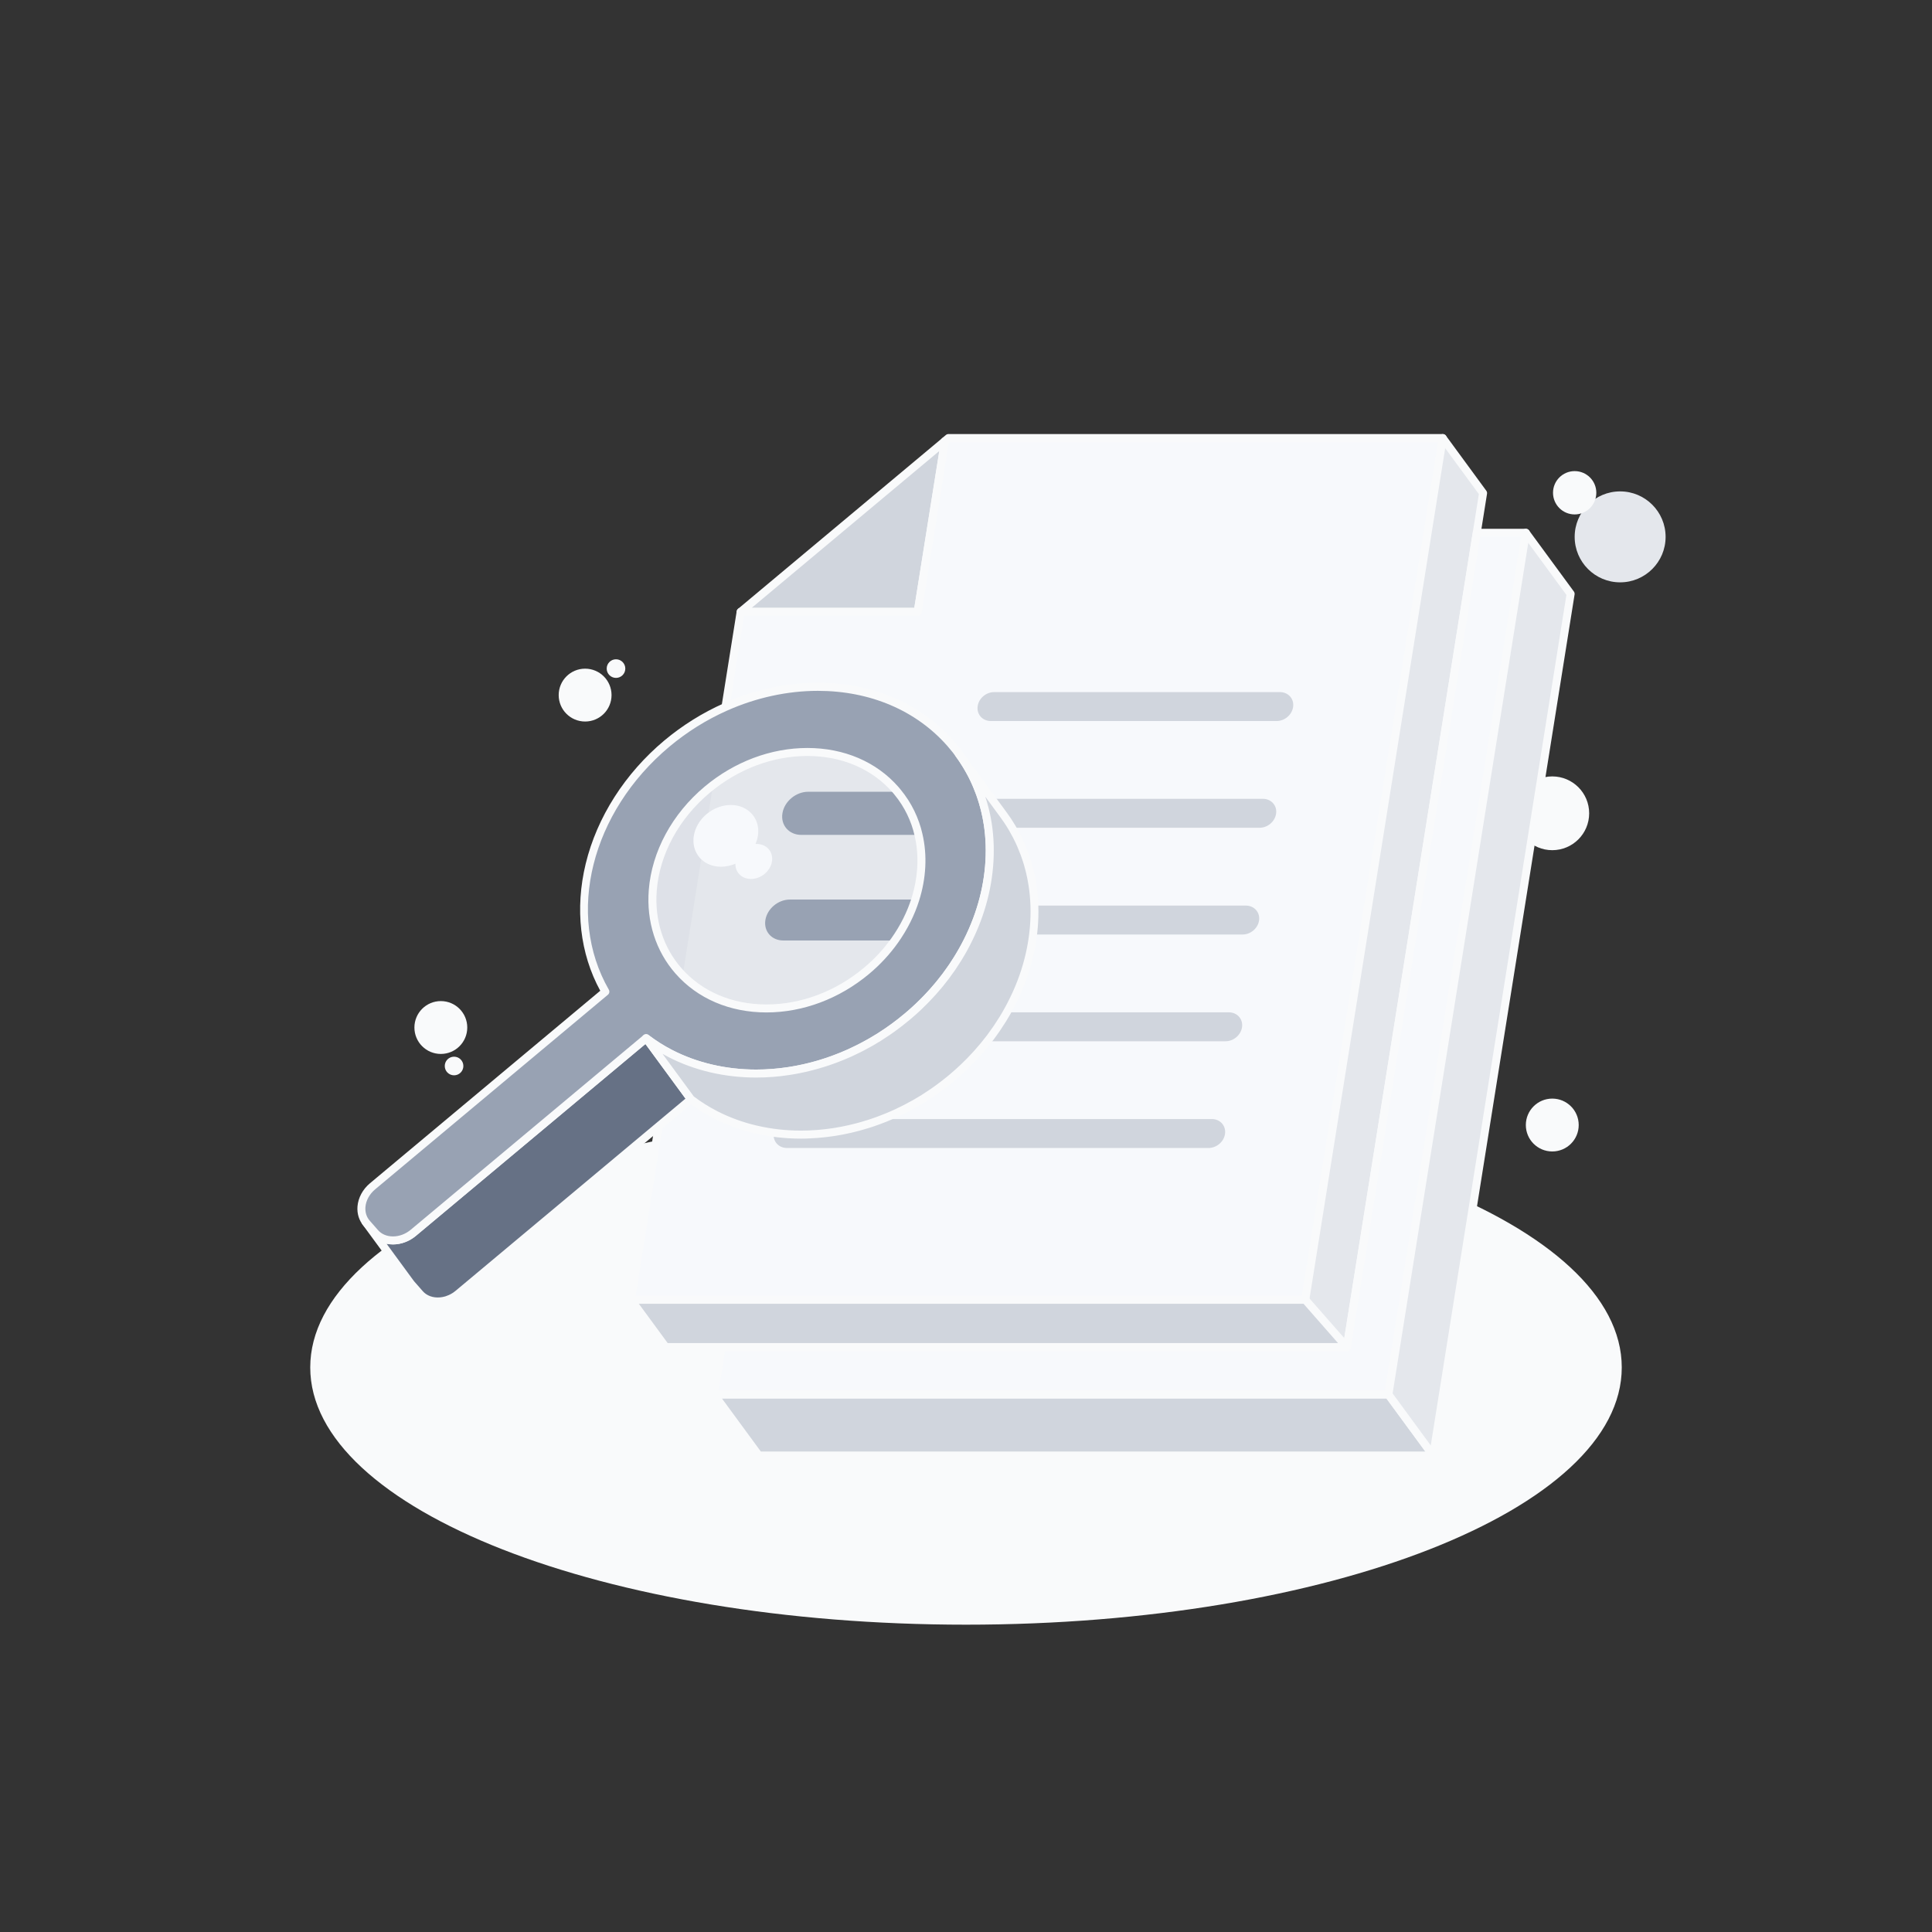 <svg width="131" height="131" viewBox="0 0 131 131" fill="none" xmlns="http://www.w3.org/2000/svg">
<rect x="0" y="0" width="131" height="131" fill="#333333" stroke="none"/>
<path d="M105.252 57.647C106.634 57.647 107.754 56.528 107.754 55.146C107.754 53.764 106.634 52.645 105.252 52.645C103.871 52.645 102.751 53.764 102.751 55.146C102.751 56.528 103.871 57.647 105.252 57.647Z" fill="#F9FAFB"/>
<path d="M65.5 110.162C90.057 110.162 109.964 102.352 109.964 92.719C109.964 83.086 90.057 75.276 65.5 75.276C40.944 75.276 21.036 83.086 21.036 92.719C21.036 102.352 40.944 110.162 65.5 110.162Z" fill="#F9FAFB"/>
<path d="M64.073 29.907L62.225 41.488H50.221L64.073 29.907Z" fill="#D0D5DD"/>
<path d="M62.225 41.759H50.221C50.106 41.759 50.005 41.688 49.965 41.581C49.927 41.474 49.959 41.353 50.046 41.281L63.898 29.699C63.985 29.626 64.108 29.616 64.206 29.671C64.304 29.726 64.357 29.837 64.339 29.949L62.492 41.531C62.472 41.663 62.359 41.759 62.225 41.759ZM50.967 41.217H61.994L63.691 30.579L50.967 41.217Z" fill="#F9FAFB"/>
<path d="M65.18 51.678C65.097 51.678 65.013 51.64 64.96 51.568L64.229 50.57C64.147 50.458 64.163 50.302 64.267 50.208C64.37 50.115 64.528 50.115 64.63 50.21C64.635 50.215 64.641 50.22 64.646 50.226C64.651 50.231 64.656 50.237 64.659 50.242C64.671 50.256 64.685 50.275 64.698 50.293L65.398 51.247C65.486 51.368 65.46 51.538 65.34 51.626C65.292 51.662 65.236 51.678 65.18 51.678Z" fill="#F9FAFB"/>
<mask id="mask0_623_17600" style="mask-type:luminance" maskUnits="userSpaceOnUse" x="64" y="50" width="2" height="2">
<path d="M65.18 51.678C65.097 51.678 65.013 51.64 64.96 51.568L64.229 50.57C64.147 50.458 64.163 50.302 64.267 50.208C64.37 50.115 64.528 50.115 64.63 50.21C64.635 50.215 64.641 50.22 64.646 50.226C64.651 50.231 64.656 50.237 64.659 50.242C64.671 50.256 64.685 50.275 64.698 50.293L65.398 51.247C65.486 51.368 65.46 51.538 65.34 51.626C65.292 51.662 65.236 51.678 65.18 51.678Z" fill="white"/>
</mask>
<g mask="url(#mask0_623_17600)">
<path d="M65.027 51.131L68.064 55.272C67.883 55.025 67.691 54.785 67.486 54.551C65.24 51.992 61.965 50.712 58.487 50.712C56.978 50.712 55.432 50.953 53.913 51.434L50.876 47.294C52.394 46.812 53.941 46.571 55.45 46.571C58.928 46.571 62.203 47.852 64.449 50.411C64.653 50.644 64.846 50.884 65.027 51.131Z" fill="#667185"/>
<path d="M68.064 55.543C67.981 55.543 67.898 55.505 67.845 55.432C67.669 55.191 67.479 54.955 67.281 54.73C65.16 52.314 62.038 50.983 58.486 50.983C56.989 50.983 55.479 51.222 53.994 51.693C53.883 51.728 53.762 51.688 53.693 51.595L50.655 47.455C50.603 47.385 50.589 47.293 50.617 47.21C50.643 47.127 50.709 47.062 50.792 47.035C52.33 46.548 53.896 46.301 55.449 46.301C59.158 46.301 62.427 47.697 64.651 50.232C64.859 50.469 65.058 50.718 65.245 50.971L68.28 55.109C68.281 55.111 68.281 55.112 68.282 55.112C68.37 55.232 68.345 55.402 68.224 55.491C68.176 55.526 68.121 55.543 68.064 55.543ZM58.487 50.441C61.268 50.441 63.801 51.227 65.832 52.688L64.809 51.292C64.633 51.051 64.443 50.815 64.245 50.59C62.124 48.174 59.001 46.843 55.45 46.843C54.074 46.843 52.687 47.044 51.32 47.443L54.017 51.119C55.494 50.669 56.997 50.441 58.487 50.441Z" fill="#F9FAFB"/>
</g>
<path d="M49.115 70.258C49.04 70.258 48.967 70.228 48.913 70.168L48.87 70.12C48.731 69.96 48.597 69.793 48.473 69.625L45.435 65.484C45.348 65.364 45.373 65.194 45.493 65.106C45.614 65.018 45.784 65.043 45.873 65.164L45.875 65.167C45.989 65.323 46.112 65.476 46.241 65.623L46.28 65.666C46.286 65.673 46.292 65.679 46.297 65.686L49.334 69.827C49.419 69.944 49.399 70.106 49.286 70.198C49.235 70.239 49.174 70.258 49.115 70.258Z" fill="#F9FAFB"/>
<mask id="mask1_623_17600" style="mask-type:luminance" maskUnits="userSpaceOnUse" x="45" y="65" width="5" height="6">
<path d="M49.115 70.258C49.04 70.258 48.967 70.228 48.913 70.168L48.87 70.12C48.731 69.96 48.597 69.793 48.473 69.625L45.435 65.484C45.348 65.364 45.373 65.194 45.493 65.106C45.614 65.018 45.784 65.043 45.873 65.164L45.875 65.167C45.989 65.323 46.112 65.476 46.241 65.623L46.28 65.666C46.286 65.673 46.292 65.679 46.297 65.686L49.334 69.827C49.419 69.944 49.399 70.106 49.286 70.198C49.235 70.239 49.174 70.258 49.115 70.258Z" fill="white"/>
</mask>
<g mask="url(#mask1_623_17600)">
<g opacity="0.6">
<path d="M46.298 66.083L49.335 70.224C49.246 70.132 49.158 70.038 49.074 69.942C48.938 69.788 48.81 69.627 48.691 69.465L45.653 65.324C45.773 65.487 45.9 65.647 46.036 65.801C46.121 65.897 46.209 65.991 46.298 66.083Z" fill="#667185"/>
<path d="M49.335 70.494C49.264 70.494 49.194 70.467 49.141 70.412C49.047 70.317 48.956 70.219 48.869 70.12C48.729 69.961 48.596 69.795 48.472 69.625L45.434 65.484C45.346 65.364 45.372 65.194 45.492 65.106C45.612 65.018 45.782 65.043 45.871 65.164L45.874 65.167C45.988 65.323 46.111 65.476 46.24 65.623C46.321 65.714 46.405 65.806 46.492 65.894C46.501 65.903 46.509 65.913 46.517 65.923L49.554 70.063C49.639 70.178 49.619 70.338 49.511 70.43C49.46 70.474 49.398 70.494 49.335 70.494Z" fill="#F9FAFB"/>
</g>
</g>
<path d="M49.335 70.496C49.264 70.496 49.194 70.468 49.141 70.414C49.063 70.334 48.986 70.252 48.911 70.168C48.909 70.164 48.905 70.162 48.903 70.158C48.871 70.12 48.835 70.069 48.802 70.022L48.764 69.971L45.857 66.007C45.772 65.89 45.792 65.728 45.905 65.636C46.017 65.544 46.181 65.558 46.277 65.666C46.347 65.743 46.418 65.819 46.49 65.894C46.499 65.903 46.507 65.913 46.516 65.923L49.553 70.063C49.638 70.178 49.618 70.338 49.51 70.43C49.459 70.475 49.398 70.496 49.335 70.496Z" fill="#F9FAFB"/>
<mask id="mask2_623_17600" style="mask-type:luminance" maskUnits="userSpaceOnUse" x="45" y="65" width="5" height="6">
<path d="M49.335 70.496C49.264 70.496 49.194 70.468 49.141 70.414C49.063 70.334 48.986 70.252 48.911 70.168C48.909 70.164 48.905 70.162 48.903 70.158C48.871 70.12 48.835 70.069 48.802 70.022L48.764 69.971L45.857 66.007C45.772 65.89 45.792 65.728 45.905 65.636C46.017 65.544 46.181 65.558 46.277 65.666C46.347 65.743 46.418 65.819 46.49 65.894C46.499 65.903 46.507 65.913 46.516 65.923L49.553 70.063C49.638 70.178 49.618 70.338 49.51 70.43C49.459 70.475 49.398 70.496 49.335 70.496Z" fill="white"/>
</mask>
<g mask="url(#mask2_623_17600)">
<g opacity="0.6">
<path d="M46.298 66.084L49.335 70.225C49.246 70.133 49.158 70.039 49.074 69.943C48.938 69.788 48.81 69.628 48.691 69.466L45.654 65.325C45.773 65.488 45.901 65.648 46.037 65.802C46.121 65.898 46.209 65.992 46.298 66.084Z" fill="#667185"/>
<path d="M49.335 70.495C49.264 70.495 49.194 70.468 49.141 70.413C49.047 70.318 48.956 70.219 48.869 70.121C48.729 69.962 48.596 69.796 48.472 69.626L45.434 65.485C45.346 65.365 45.372 65.195 45.492 65.107C45.612 65.019 45.782 65.044 45.871 65.165L45.874 65.168C45.988 65.324 46.111 65.477 46.24 65.624C46.321 65.715 46.405 65.807 46.492 65.895C46.501 65.904 46.509 65.914 46.517 65.924L49.554 70.064C49.639 70.179 49.619 70.339 49.511 70.431C49.46 70.475 49.398 70.495 49.335 70.495Z" fill="#F9FAFB"/>
</g>
</g>
<path d="M62.058 60.995C61.986 61.224 61.903 61.454 61.811 61.681C61.615 62.167 61.376 62.645 61.096 63.109C60.961 63.332 60.818 63.552 60.662 63.769C60.137 64.51 59.499 65.206 58.752 65.829C56.72 67.528 54.278 68.376 51.97 68.376C49.664 68.376 47.493 67.527 46.004 65.829C43.023 62.432 43.901 56.928 47.964 53.535C49.995 51.835 52.438 50.987 54.745 50.987C57.052 50.987 59.223 51.836 60.712 53.535C60.755 53.584 60.796 53.632 60.834 53.681C61.028 53.915 61.207 54.16 61.366 54.409C61.653 54.862 61.881 55.337 62.057 55.836C62.147 56.089 62.222 56.348 62.281 56.611C62.607 58.015 62.524 59.527 62.058 60.995Z" fill="#E4E7EC"/>
<path d="M62.282 56.611H54.338C53.5 56.611 52.923 55.957 53.053 55.148C53.182 54.339 53.966 53.685 54.805 53.685H60.837C61.031 53.918 61.209 54.163 61.368 54.412C61.656 54.865 61.883 55.341 62.059 55.839C62.148 56.09 62.223 56.349 62.282 56.611Z" fill="#98A2B3"/>
<path d="M62.058 60.996C61.986 61.225 61.903 61.455 61.811 61.682C61.615 62.168 61.376 62.646 61.096 63.11C60.961 63.333 60.818 63.553 60.662 63.77H53.113C52.317 63.77 51.775 63.148 51.897 62.383C52.02 61.617 52.762 60.995 53.555 60.995H62.058V60.996Z" fill="#98A2B3"/>
<path d="M64.314 29.705H97.825L97.313 32.916L88.507 88.131H46.111H42.782L45.445 71.431C47.199 72.339 49.2 72.793 51.273 72.793C54.059 72.793 56.974 71.973 59.599 70.332H83.096C83.504 70.332 83.883 70.014 83.947 69.62C84.01 69.228 83.73 68.911 83.323 68.911H61.546C63.536 67.234 65.011 65.22 65.941 63.093H84.251C84.659 63.093 85.038 62.776 85.101 62.384C85.164 61.992 84.884 61.672 84.477 61.672H66.478C67.096 59.735 67.267 57.744 66.973 55.855H85.404C85.813 55.855 86.192 55.537 86.255 55.146C86.317 54.753 86.038 54.434 85.631 54.434H66.656C66.228 52.973 65.496 51.605 64.45 50.409C62.204 47.85 58.929 46.57 55.451 46.57C53.379 46.57 51.237 47.024 49.194 47.931L50.222 41.486H62.227L64.074 29.906L64.314 29.705ZM81.942 77.569C82.35 77.569 82.73 77.251 82.793 76.857C82.856 76.466 82.577 76.148 82.17 76.148H53.584C53.178 76.148 52.798 76.466 52.735 76.857C52.672 77.25 52.952 77.569 53.358 77.569H81.942ZM86.559 48.618C86.968 48.618 87.347 48.3 87.41 47.909C87.472 47.516 87.193 47.197 86.786 47.197H67.409C67.002 47.197 66.623 47.515 66.56 47.909C66.497 48.3 66.774 48.618 67.183 48.618H86.559Z" fill="#F7F9FC"/>
<path d="M88.507 88.401H42.782C42.703 88.401 42.628 88.366 42.576 88.306C42.525 88.246 42.503 88.166 42.515 88.088L45.179 71.388C45.192 71.303 45.246 71.228 45.325 71.189C45.402 71.15 45.494 71.151 45.572 71.191C47.255 72.063 49.227 72.523 51.274 72.523C54.096 72.523 56.925 71.686 59.455 70.102C59.499 70.075 59.548 70.061 59.599 70.061H83.096C83.37 70.061 83.638 69.839 83.679 69.578C83.695 69.472 83.671 69.373 83.61 69.301C83.545 69.224 83.443 69.182 83.322 69.182H61.546C61.432 69.182 61.331 69.111 61.292 69.004C61.254 68.896 61.285 68.777 61.371 68.704C63.258 67.114 64.752 65.136 65.693 62.985C65.736 62.887 65.834 62.823 65.941 62.823H84.251C84.525 62.823 84.793 62.602 84.834 62.341C84.85 62.234 84.826 62.135 84.765 62.063C84.7 61.986 84.598 61.944 84.477 61.944H66.478C66.391 61.944 66.311 61.903 66.259 61.833C66.208 61.763 66.194 61.673 66.219 61.591C66.822 59.699 66.99 57.73 66.704 55.898C66.692 55.819 66.715 55.74 66.766 55.68C66.816 55.62 66.892 55.584 66.972 55.584H85.403C85.678 55.584 85.945 55.364 85.986 55.103C86.003 54.996 85.979 54.897 85.918 54.825C85.853 54.748 85.75 54.705 85.63 54.705H66.656C66.536 54.705 66.43 54.626 66.396 54.51C65.967 53.047 65.243 51.727 64.245 50.588C62.124 48.172 59.001 46.841 55.45 46.841C53.397 46.841 51.272 47.303 49.303 48.179C49.212 48.219 49.106 48.207 49.027 48.146C48.947 48.086 48.909 47.987 48.924 47.889L49.952 41.444C49.972 41.313 50.087 41.215 50.219 41.215H61.993L63.803 29.863C63.813 29.799 63.846 29.74 63.896 29.698L64.137 29.494C64.186 29.453 64.248 29.431 64.311 29.431H97.825C97.904 29.431 97.979 29.466 98.031 29.526C98.083 29.586 98.104 29.666 98.092 29.744L88.774 88.17C88.754 88.305 88.641 88.401 88.507 88.401ZM43.099 87.859H88.276L97.507 29.975H64.412L64.325 30.05L62.494 41.531C62.474 41.662 62.359 41.76 62.227 41.76H50.453L49.539 47.491C51.448 46.711 53.48 46.3 55.451 46.3C59.16 46.3 62.429 47.696 64.653 50.231C65.659 51.38 66.4 52.701 66.857 54.163H85.632C85.909 54.163 86.164 54.277 86.332 54.473C86.498 54.668 86.567 54.922 86.523 55.188C86.439 55.715 85.948 56.127 85.404 56.127H67.285C67.504 57.836 67.352 59.646 66.843 61.402H84.477C84.754 61.402 85.009 61.515 85.177 61.711C85.343 61.906 85.412 62.16 85.368 62.426C85.284 62.953 84.793 63.365 84.249 63.365H66.117C65.234 65.318 63.911 67.126 62.264 68.64H83.322C83.599 68.64 83.855 68.753 84.022 68.949C84.188 69.144 84.255 69.397 84.213 69.663C84.129 70.19 83.638 70.603 83.094 70.603H59.676C57.075 72.214 54.172 73.065 51.273 73.065C49.273 73.065 47.34 72.642 45.655 71.837L43.099 87.859ZM81.942 77.84H53.358C53.082 77.84 52.827 77.728 52.659 77.53C52.493 77.335 52.424 77.081 52.468 76.814C52.552 76.287 53.042 75.876 53.584 75.876H82.168C82.445 75.876 82.701 75.989 82.868 76.185C83.034 76.38 83.102 76.633 83.06 76.899C82.977 77.427 82.485 77.84 81.942 77.84ZM53.584 76.419C53.311 76.419 53.045 76.639 53.002 76.9C52.986 77.008 53.01 77.108 53.071 77.18C53.136 77.257 53.239 77.299 53.356 77.299H81.941C82.215 77.299 82.483 77.078 82.524 76.816C82.54 76.71 82.516 76.611 82.455 76.539C82.39 76.462 82.288 76.42 82.167 76.42H53.584V76.419ZM86.559 48.889H67.183C66.906 48.889 66.651 48.778 66.484 48.581C66.318 48.386 66.25 48.133 66.293 47.867C66.377 47.34 66.867 46.928 67.409 46.928H86.786C87.063 46.928 87.318 47.041 87.486 47.237C87.652 47.432 87.721 47.686 87.677 47.953C87.594 48.478 87.103 48.889 86.559 48.889ZM67.409 47.468C67.136 47.468 66.869 47.69 66.827 47.951C66.81 48.059 66.835 48.157 66.896 48.228C66.961 48.304 67.062 48.346 67.183 48.346H86.559C86.834 48.346 87.101 48.126 87.142 47.865C87.159 47.757 87.135 47.659 87.074 47.586C87.009 47.509 86.906 47.467 86.786 47.467H67.409V47.468Z" fill="#F9FAFB"/>
<g opacity="0.5">
<g opacity="0.6">
<path d="M48.339 53.283L48.051 55.091C48.007 55.125 47.962 55.158 47.919 55.196C46.94 56.012 46.729 57.34 47.447 58.157C47.478 58.193 47.512 58.228 47.547 58.261L46.299 66.082C46.21 65.99 46.122 65.896 46.038 65.8C44.556 64.11 44.034 61.896 44.388 59.682C44.741 57.467 45.969 55.254 47.99 53.565C48.103 53.469 48.221 53.375 48.339 53.283Z" fill="#D0D5DD"/>
</g>
</g>
<path d="M84.477 61.674C84.885 61.674 85.164 61.992 85.101 62.386C85.038 62.777 84.658 63.095 84.251 63.095H65.941C66.147 62.627 66.326 62.152 66.477 61.674H84.477Z" fill="#D0D5DD"/>
<path d="M84.251 63.365H65.941C65.849 63.365 65.764 63.319 65.715 63.242C65.665 63.165 65.657 63.069 65.693 62.986C65.896 62.521 66.073 62.053 66.219 61.592C66.254 61.479 66.359 61.403 66.478 61.403H84.477C84.754 61.403 85.01 61.517 85.177 61.713C85.343 61.908 85.412 62.162 85.368 62.428C85.285 62.953 84.794 63.365 84.251 63.365ZM66.35 62.823H84.251C84.525 62.823 84.793 62.603 84.834 62.342C84.851 62.234 84.826 62.136 84.765 62.063C84.7 61.986 84.598 61.944 84.477 61.944H66.674C66.578 62.236 66.47 62.529 66.35 62.823Z" fill="#D0D5DD"/>
<path d="M83.323 68.91C83.732 68.91 84.01 69.228 83.947 69.62C83.885 70.012 83.504 70.331 83.096 70.331H59.597C60.249 69.924 60.883 69.465 61.491 68.957C61.509 68.942 61.528 68.926 61.546 68.911H83.323V68.91Z" fill="#D0D5DD"/>
<path d="M83.096 70.603H59.597C59.477 70.603 59.37 70.523 59.337 70.406C59.304 70.291 59.352 70.165 59.454 70.102C60.101 69.697 60.727 69.242 61.317 68.749L61.368 68.707C61.417 68.666 61.482 68.641 61.546 68.641H83.323C83.6 68.641 83.856 68.754 84.023 68.95C84.189 69.145 84.257 69.398 84.215 69.664C84.13 70.189 83.64 70.603 83.096 70.603ZM60.496 70.061H83.096C83.37 70.061 83.638 69.839 83.679 69.578C83.695 69.472 83.671 69.373 83.61 69.301C83.545 69.224 83.443 69.181 83.322 69.181H61.644C61.275 69.49 60.891 69.784 60.496 70.061Z" fill="#D0D5DD"/>
<path d="M100.56 33.434L100.131 36.127L100.048 36.646L91.325 91.339H45.137L42.782 88.13H88.507L97.313 32.917L97.826 29.705L100.56 33.434Z" fill="#E4E7EC"/>
<path d="M91.325 91.611H45.138C45.051 91.611 44.971 91.57 44.92 91.5L42.564 88.291C42.504 88.209 42.494 88.099 42.541 88.008C42.587 87.916 42.681 87.859 42.783 87.859H88.277L97.047 32.874L97.56 29.663C97.577 29.554 97.658 29.467 97.764 29.442C97.871 29.417 97.982 29.456 98.046 29.546L100.779 33.274C100.823 33.332 100.84 33.406 100.829 33.477L100.317 36.689L91.593 91.383C91.571 91.515 91.458 91.611 91.325 91.611ZM45.274 91.069H91.093L99.781 36.603L100.275 33.503L97.991 30.389L97.581 32.96L88.774 88.173C88.754 88.304 88.639 88.401 88.507 88.401H43.317L45.274 91.069Z" fill="#F9FAFB"/>
<path d="M94.142 94.552L97.18 98.692H51.452L48.415 94.552H94.142Z" fill="#D0D5DD"/>
<path d="M97.18 98.964H51.453C51.366 98.964 51.285 98.923 51.234 98.853L48.197 94.712C48.137 94.63 48.127 94.521 48.174 94.429C48.22 94.338 48.314 94.281 48.416 94.281H94.143C94.23 94.281 94.311 94.322 94.361 94.392L97.399 98.533C97.459 98.615 97.469 98.724 97.422 98.816C97.375 98.906 97.282 98.964 97.18 98.964ZM51.59 98.422H96.645L94.005 94.823H48.95L51.59 98.422Z" fill="#F9FAFB"/>
<path d="M103.46 36.128L94.142 94.553H48.415L48.927 91.341H91.325L100.13 36.128H103.46Z" fill="#F7F9FC"/>
<path d="M94.142 94.823H48.415C48.336 94.823 48.261 94.788 48.209 94.728C48.157 94.668 48.136 94.588 48.148 94.51L48.66 91.299C48.68 91.168 48.794 91.07 48.927 91.07H91.094L99.863 36.085C99.883 35.954 99.998 35.856 100.13 35.856H103.46C103.54 35.856 103.614 35.891 103.666 35.952C103.718 36.012 103.74 36.091 103.728 36.17L94.409 94.594C94.389 94.725 94.276 94.823 94.142 94.823ZM48.733 94.281H93.911L103.142 36.398H100.361L91.593 91.383C91.572 91.515 91.458 91.612 91.325 91.612H49.158L48.733 94.281Z" fill="#F9FAFB"/>
<path d="M103.46 36.127L106.498 40.267L97.18 98.692L94.142 94.552L103.46 36.127Z" fill="#E4E7EC"/>
<path d="M97.18 98.963C97.094 98.963 97.013 98.923 96.962 98.852L93.924 94.712C93.881 94.654 93.864 94.58 93.875 94.508L103.193 36.083C103.21 35.975 103.29 35.888 103.396 35.863C103.504 35.838 103.614 35.877 103.678 35.967L106.716 40.107C106.759 40.165 106.776 40.238 106.765 40.311L97.447 98.735C97.43 98.844 97.349 98.93 97.243 98.956C97.222 98.96 97.2 98.963 97.18 98.963ZM94.428 94.481L97.013 98.008L106.211 40.336L103.625 36.81L94.428 94.481Z" fill="#F9FAFB"/>
<path d="M43.811 70.395L28.031 83.587C27.994 83.618 27.955 83.646 27.917 83.675C27.899 83.688 27.882 83.701 27.864 83.715C27.833 83.736 27.8 83.755 27.769 83.776C27.746 83.79 27.723 83.806 27.7 83.819C27.683 83.829 27.665 83.837 27.648 83.847C27.606 83.87 27.563 83.893 27.519 83.912C27.504 83.919 27.488 83.925 27.472 83.931C27.415 83.957 27.357 83.978 27.299 83.998C27.273 84.007 27.245 84.016 27.217 84.024C27.195 84.03 27.173 84.037 27.151 84.042C27.116 84.05 27.081 84.059 27.046 84.066C27.024 84.071 27.003 84.075 26.982 84.078C26.944 84.084 26.906 84.089 26.868 84.094C26.85 84.096 26.832 84.099 26.814 84.1C26.758 84.105 26.702 84.107 26.646 84.107C26.174 84.107 25.731 83.934 25.426 83.587L24.864 82.946C24.836 82.915 24.811 82.882 24.785 82.849L27.823 86.989C27.847 87.023 27.873 87.055 27.901 87.087L28.464 87.727C28.768 88.074 29.212 88.248 29.684 88.248C29.739 88.248 29.794 88.245 29.851 88.24C29.869 88.239 29.887 88.236 29.905 88.234C29.944 88.23 29.981 88.225 30.02 88.219C30.041 88.215 30.063 88.21 30.084 88.207C30.118 88.2 30.153 88.192 30.188 88.183C30.211 88.177 30.233 88.171 30.255 88.165C30.27 88.16 30.287 88.156 30.303 88.151C30.314 88.148 30.324 88.143 30.336 88.138C30.395 88.119 30.453 88.096 30.51 88.072C30.521 88.067 30.533 88.064 30.545 88.059C30.55 88.056 30.553 88.054 30.558 88.053C30.601 88.032 30.643 88.01 30.687 87.988C30.703 87.979 30.718 87.973 30.734 87.963C30.736 87.962 30.738 87.961 30.739 87.96C30.762 87.947 30.784 87.931 30.807 87.916C30.836 87.898 30.866 87.882 30.895 87.861C30.898 87.86 30.9 87.858 30.902 87.855C30.921 87.843 30.937 87.829 30.956 87.815C30.984 87.794 31.015 87.773 31.042 87.75C31.052 87.743 31.06 87.736 31.07 87.727L46.849 74.536L43.811 70.395Z" fill="#667185"/>
<path d="M29.683 88.518C29.112 88.518 28.606 88.3 28.259 87.905L27.697 87.264C27.664 87.227 27.633 87.189 27.604 87.149L24.568 83.011C24.568 83.01 24.566 83.01 24.566 83.008C24.478 82.888 24.504 82.718 24.624 82.63C24.745 82.542 24.914 82.567 25.002 82.688L25.003 82.69C25.023 82.717 25.043 82.742 25.065 82.767L25.627 83.408C25.869 83.684 26.231 83.836 26.644 83.836C26.692 83.836 26.739 83.833 26.787 83.829L26.835 83.823C26.868 83.819 26.9 83.815 26.934 83.809C26.947 83.807 26.962 83.804 26.975 83.801L26.991 83.797C27.021 83.791 27.052 83.784 27.082 83.777C27.102 83.772 27.122 83.766 27.141 83.761C27.165 83.754 27.188 83.747 27.212 83.738C27.263 83.721 27.314 83.702 27.364 83.68L27.405 83.663C27.444 83.645 27.481 83.626 27.518 83.606L27.564 83.582C27.574 83.576 27.584 83.57 27.594 83.562L27.645 83.53C27.666 83.517 27.687 83.503 27.709 83.489C27.716 83.484 27.723 83.478 27.73 83.472L27.765 83.445C27.795 83.423 27.827 83.401 27.855 83.376L43.635 70.184C43.693 70.136 43.766 70.114 43.841 70.123C43.916 70.131 43.982 70.171 44.026 70.231L47.064 74.372C47.148 74.487 47.129 74.649 47.019 74.74L31.211 87.961C31.186 87.981 31.16 88 31.134 88.018L31.099 88.044C31.084 88.055 31.07 88.065 31.055 88.076C31.023 88.099 30.998 88.115 30.972 88.13L30.928 88.158C30.911 88.169 30.894 88.18 30.877 88.189C30.872 88.193 30.868 88.195 30.863 88.198C30.852 88.204 30.837 88.211 30.824 88.217L30.813 88.222C30.765 88.247 30.718 88.273 30.669 88.295C30.67 88.295 30.662 88.299 30.654 88.303C30.642 88.308 30.629 88.314 30.616 88.318C30.551 88.346 30.486 88.371 30.421 88.393C30.41 88.398 30.395 88.403 30.382 88.407C30.37 88.411 30.356 88.415 30.343 88.418L30.329 88.422C30.304 88.429 30.279 88.436 30.253 88.442C30.214 88.452 30.175 88.462 30.135 88.469L30.122 88.471C30.102 88.475 30.082 88.48 30.062 88.483C30.018 88.491 29.975 88.497 29.933 88.501L29.917 88.504C29.902 88.506 29.887 88.507 29.872 88.509C29.804 88.516 29.743 88.518 29.683 88.518ZM26.212 84.334L28.042 86.83C28.061 86.856 28.083 86.883 28.105 86.908L28.667 87.549C28.937 87.857 29.361 88.01 29.827 87.97L29.874 87.964C29.907 87.961 29.94 87.957 29.973 87.951C29.986 87.949 30 87.946 30.014 87.943L30.028 87.94C30.059 87.934 30.09 87.927 30.12 87.92C30.139 87.915 30.158 87.909 30.179 87.904L30.22 87.893C30.227 87.89 30.239 87.885 30.25 87.881C30.3 87.864 30.352 87.845 30.403 87.822C30.412 87.817 30.423 87.814 30.434 87.81L30.442 87.806C30.482 87.788 30.52 87.768 30.558 87.748C30.568 87.741 30.578 87.737 30.588 87.732L30.597 87.727C30.599 87.725 30.603 87.723 30.605 87.722C30.613 87.717 30.624 87.71 30.635 87.704L30.692 87.669C30.709 87.659 30.725 87.649 30.741 87.638C30.756 87.627 30.763 87.622 30.77 87.616L30.816 87.581C30.834 87.568 30.852 87.555 30.87 87.54L30.894 87.521L46.48 74.492L43.764 70.789L28.205 83.795C28.166 83.826 28.128 83.856 28.088 83.885L28.061 83.906C28.047 83.916 28.034 83.927 28.019 83.937C27.99 83.956 27.961 83.974 27.933 83.992L27.89 84.019C27.872 84.031 27.854 84.042 27.836 84.052C27.822 84.061 27.807 84.068 27.793 84.075L27.777 84.084C27.73 84.109 27.682 84.134 27.634 84.157C27.621 84.163 27.607 84.169 27.593 84.174L27.58 84.18C27.516 84.208 27.451 84.233 27.385 84.255C27.354 84.266 27.323 84.275 27.293 84.284C27.268 84.291 27.242 84.298 27.217 84.304C27.179 84.314 27.139 84.323 27.099 84.331L27.086 84.333C27.067 84.337 27.046 84.341 27.027 84.344C26.983 84.351 26.941 84.357 26.898 84.362L26.881 84.364C26.867 84.367 26.851 84.368 26.835 84.369C26.768 84.375 26.705 84.378 26.645 84.378C26.496 84.378 26.35 84.363 26.212 84.334Z" fill="#F9FAFB"/>
<path d="M66.973 55.856C66.898 55.375 66.792 54.899 66.655 54.435C66.228 52.972 65.495 51.605 64.449 50.41C62.203 47.85 58.928 46.571 55.45 46.571C53.377 46.571 51.234 47.024 49.193 47.933C47.803 48.551 46.462 49.377 45.221 50.414C39.742 54.993 38.108 62.123 41.045 67.242L25.264 80.436C24.435 81.127 24.257 82.25 24.864 82.945L25.426 83.586C25.73 83.933 26.175 84.108 26.645 84.108C27.117 84.108 27.617 83.933 28.03 83.586L43.811 70.396C44.326 70.787 44.873 71.134 45.445 71.43C47.199 72.337 49.2 72.793 51.273 72.793C54.06 72.793 56.976 71.974 59.597 70.331C60.25 69.924 60.883 69.465 61.547 68.91C63.536 67.232 65.012 65.22 65.942 63.092C66.146 62.625 66.326 62.148 66.477 61.67C67.095 59.736 67.267 57.743 66.973 55.856ZM58.752 65.83C56.72 67.529 54.278 68.377 51.97 68.377C49.664 68.377 47.492 67.528 46.004 65.83C43.023 62.434 43.901 56.93 47.963 53.536C49.995 51.837 52.438 50.989 54.745 50.989C57.051 50.989 59.223 51.838 60.712 53.536C60.755 53.586 60.796 53.634 60.834 53.683C61.028 53.917 61.206 54.161 61.365 54.41C61.653 54.863 61.881 55.339 62.057 55.838C62.147 56.09 62.222 56.349 62.281 56.612C62.606 58.017 62.524 59.53 62.057 60.997C61.984 61.226 61.901 61.456 61.81 61.682C61.614 62.169 61.375 62.647 61.094 63.111C60.96 63.334 60.816 63.554 60.661 63.771C60.138 64.511 59.499 65.207 58.752 65.83Z" fill="#98A2B3"/>
<path d="M26.645 84.379C26.074 84.379 25.568 84.161 25.223 83.765L24.66 83.124C24.349 82.768 24.2 82.299 24.239 81.805C24.286 81.215 24.595 80.639 25.09 80.228L40.7 67.178C39.326 64.661 38.975 61.612 39.715 58.562C40.48 55.411 42.374 52.443 45.049 50.206C46.282 49.176 47.641 48.328 49.085 47.686C51.12 46.78 53.322 46.301 55.452 46.301C59.161 46.301 62.43 47.697 64.655 50.232C65.707 51.434 66.468 52.822 66.918 54.359C67.056 54.83 67.166 55.319 67.243 55.814C67.541 57.728 67.366 59.782 66.737 61.754C66.586 62.232 66.403 62.719 66.193 63.2C65.219 65.427 63.673 67.472 61.723 69.117C61.063 69.669 60.415 70.141 59.742 70.56C57.129 72.197 54.201 73.063 51.274 73.063C49.141 73.063 47.083 72.581 45.322 71.671C44.804 71.403 44.301 71.09 43.822 70.741L28.203 83.795C27.754 84.171 27.201 84.379 26.645 84.379ZM55.451 46.843C53.396 46.843 51.271 47.305 49.304 48.181C47.906 48.802 46.59 49.624 45.396 50.622C40.08 55.065 38.349 61.998 41.282 67.106C41.347 67.221 41.321 67.365 41.22 67.449L25.437 80.643C25.054 80.963 24.813 81.402 24.778 81.847C24.751 82.195 24.853 82.522 25.067 82.766L25.63 83.407C25.872 83.684 26.232 83.836 26.645 83.836C27.074 83.836 27.505 83.673 27.857 83.378L43.637 70.188C43.735 70.107 43.875 70.104 43.976 70.181C44.48 70.565 45.016 70.905 45.57 71.19C47.254 72.061 49.227 72.522 51.274 72.522C54.098 72.522 56.928 71.685 59.454 70.103C60.106 69.695 60.734 69.238 61.374 68.703C63.26 67.113 64.753 65.136 65.694 62.985C65.897 62.52 66.073 62.051 66.219 61.591C66.823 59.698 66.991 57.73 66.706 55.898C66.632 55.427 66.529 54.961 66.396 54.513C65.97 53.052 65.246 51.732 64.245 50.59C62.126 48.174 59.001 46.843 55.451 46.843ZM51.97 68.649C49.483 68.649 47.291 67.712 45.799 66.009C44.467 64.491 43.825 62.483 43.99 60.351C44.193 57.736 45.578 55.176 47.789 53.328C49.803 51.645 52.273 50.717 54.745 50.717C57.232 50.717 59.424 51.654 60.916 53.357C60.962 53.409 61.005 53.461 61.048 53.514C61.243 53.748 61.428 54.003 61.596 54.264C61.886 54.719 62.128 55.218 62.315 55.745C62.407 56.005 62.486 56.276 62.547 56.551C62.881 57.99 62.801 59.556 62.317 61.078C62.241 61.317 62.156 61.554 62.063 61.784C61.862 62.284 61.615 62.776 61.328 63.251C61.182 63.491 61.038 63.712 60.884 63.929C60.335 64.703 59.676 65.413 58.927 66.039C56.913 67.722 54.443 68.649 51.97 68.649ZM54.745 51.259C52.4 51.259 50.053 52.142 48.137 53.744C46.036 55.498 44.721 57.923 44.531 60.393C44.377 62.378 44.973 64.245 46.208 65.651C47.595 67.235 49.642 68.107 51.97 68.107C54.315 68.107 56.663 67.224 58.579 65.622C59.293 65.026 59.919 64.35 60.442 63.615C60.587 63.409 60.726 63.199 60.864 62.97C61.136 62.521 61.369 62.054 61.561 61.581C61.648 61.364 61.729 61.14 61.8 60.914C62.254 59.485 62.33 58.018 62.018 56.672C61.962 56.417 61.889 56.167 61.804 55.927C61.63 55.437 61.407 54.976 61.139 54.556C60.985 54.313 60.813 54.077 60.629 53.856C60.589 53.806 60.55 53.761 60.51 53.715C59.121 52.131 57.073 51.259 54.745 51.259Z" fill="#F9FAFB"/>
<path d="M52.3 57.886C52.276 57.818 52.246 57.753 52.205 57.691C52.18 57.649 52.15 57.609 52.116 57.571C51.913 57.34 51.616 57.223 51.301 57.223C51.275 57.223 51.25 57.224 51.224 57.225C50.931 57.242 50.629 57.358 50.373 57.571C50.051 57.84 49.875 58.208 49.865 58.559C49.858 58.812 49.936 59.057 50.106 59.251C50.309 59.482 50.606 59.599 50.921 59.599C51.237 59.599 51.571 59.483 51.847 59.251C51.979 59.14 52.087 59.015 52.169 58.879C52.208 58.816 52.239 58.751 52.267 58.684C52.375 58.419 52.388 58.136 52.3 57.886Z" fill="#F7F9FC"/>
<path d="M51.314 55.751C51.272 55.631 51.215 55.516 51.147 55.408C51.1 55.334 51.049 55.265 50.99 55.197C50.631 54.788 50.107 54.583 49.552 54.583C49.045 54.583 48.513 54.753 48.051 55.093C48.007 55.126 47.962 55.16 47.919 55.196C46.94 56.013 46.729 57.34 47.447 58.157C47.479 58.194 47.512 58.229 47.547 58.261C47.898 58.601 48.378 58.769 48.885 58.769C49.21 58.769 49.547 58.7 49.869 58.56C50.096 58.461 50.316 58.326 50.519 58.157C50.75 57.962 50.941 57.741 51.084 57.502C51.138 57.412 51.186 57.319 51.226 57.225C51.236 57.203 51.245 57.181 51.254 57.158C51.444 56.689 51.467 56.191 51.314 55.751Z" fill="#F7F9FC"/>
<path d="M91.325 91.341H45.137L42.782 88.131H88.507L91.325 91.341Z" fill="#D0D5DD"/>
<path d="M91.325 91.611H45.138C45.051 91.611 44.971 91.57 44.92 91.5L42.564 88.29C42.504 88.209 42.494 88.099 42.541 88.007C42.587 87.916 42.681 87.859 42.783 87.859H88.508C88.586 87.859 88.66 87.893 88.712 87.952L91.53 91.162C91.6 91.241 91.617 91.356 91.573 91.452C91.528 91.549 91.431 91.611 91.325 91.611ZM45.274 91.069H90.725L88.383 88.401H43.316L45.274 91.069Z" fill="#F9FAFB"/>
<path d="M85.631 54.435C86.039 54.435 86.317 54.752 86.255 55.146C86.192 55.538 85.812 55.856 85.405 55.856H66.973C66.898 55.375 66.793 54.898 66.656 54.435H85.631Z" fill="#D0D5DD"/>
<path d="M85.405 56.127H66.973C66.839 56.127 66.726 56.03 66.706 55.897C66.633 55.429 66.53 54.962 66.396 54.511C66.372 54.429 66.388 54.34 66.439 54.273C66.49 54.204 66.571 54.164 66.656 54.164H85.632C85.909 54.164 86.165 54.277 86.332 54.474C86.498 54.669 86.567 54.923 86.523 55.189C86.439 55.715 85.948 56.127 85.405 56.127ZM67.203 55.585H85.405C85.679 55.585 85.947 55.365 85.987 55.103C86.004 54.996 85.98 54.898 85.919 54.825C85.854 54.748 85.751 54.706 85.631 54.706H67.012C67.088 54.996 67.151 55.29 67.203 55.585Z" fill="#D0D5DD"/>
<path d="M86.786 47.198C87.194 47.198 87.472 47.516 87.41 47.91C87.347 48.301 86.967 48.619 86.559 48.619H67.183C66.775 48.619 66.497 48.301 66.56 47.91C66.623 47.517 67.002 47.198 67.409 47.198H86.786Z" fill="#D0D5DD"/>
<path d="M86.56 48.89H67.183C66.906 48.89 66.651 48.778 66.484 48.581C66.318 48.386 66.251 48.133 66.293 47.867C66.377 47.341 66.867 46.928 67.409 46.928H86.786C87.063 46.928 87.318 47.041 87.486 47.237C87.652 47.432 87.721 47.687 87.677 47.953C87.594 48.478 87.103 48.89 86.56 48.89ZM67.409 47.468C67.136 47.468 66.87 47.69 66.827 47.951C66.811 48.059 66.835 48.157 66.896 48.23C66.961 48.306 67.062 48.348 67.183 48.348H86.56C86.834 48.348 87.102 48.127 87.142 47.866C87.159 47.759 87.135 47.66 87.074 47.588C87.009 47.511 86.906 47.468 86.786 47.468H67.409Z" fill="#D0D5DD"/>
<path d="M82.168 76.148C82.577 76.148 82.855 76.466 82.792 76.858C82.73 77.25 82.349 77.57 81.941 77.57H53.358C52.952 77.57 52.672 77.252 52.735 76.858C52.798 76.466 53.178 76.148 53.584 76.148H82.168Z" fill="#D0D5DD"/>
<path d="M81.942 77.84H53.358C53.082 77.84 52.828 77.728 52.66 77.532C52.494 77.337 52.425 77.082 52.469 76.815C52.553 76.289 53.043 75.877 53.585 75.877H82.168C82.445 75.877 82.701 75.99 82.868 76.186C83.034 76.382 83.102 76.635 83.06 76.901C82.977 77.427 82.485 77.84 81.942 77.84ZM53.584 76.419C53.311 76.419 53.045 76.639 53.002 76.901C52.986 77.008 53.01 77.108 53.071 77.18C53.136 77.257 53.237 77.299 53.356 77.299H81.941C82.215 77.299 82.483 77.078 82.524 76.816C82.54 76.71 82.516 76.612 82.455 76.539C82.39 76.462 82.288 76.42 82.167 76.42H53.584V76.419Z" fill="#D0D5DD"/>
<path d="M70.01 59.997C69.989 59.859 69.965 59.72 69.938 59.583C69.936 59.57 69.933 59.556 69.931 59.543C69.926 59.518 69.919 59.492 69.914 59.466C69.891 59.354 69.866 59.242 69.839 59.131C69.83 59.09 69.82 59.048 69.809 59.007C69.773 58.863 69.735 58.719 69.694 58.577C69.637 58.383 69.572 58.192 69.505 58.002C69.496 57.977 69.49 57.953 69.481 57.929C69.472 57.904 69.46 57.88 69.452 57.856C69.388 57.682 69.32 57.511 69.247 57.342C69.241 57.326 69.235 57.311 69.228 57.296C69.148 57.114 69.061 56.934 68.972 56.756C68.961 56.736 68.953 56.715 68.943 56.695C68.929 56.666 68.911 56.637 68.896 56.608C68.835 56.491 68.771 56.377 68.706 56.261C68.678 56.214 68.653 56.166 68.624 56.119C68.531 55.962 68.435 55.807 68.333 55.654C68.333 55.653 68.332 55.653 68.332 55.652C68.246 55.524 68.158 55.398 68.067 55.272L65.029 51.132C65.122 51.257 65.21 51.385 65.297 51.514C65.399 51.667 65.495 51.822 65.588 51.978C65.616 52.026 65.642 52.074 65.67 52.121C65.735 52.235 65.799 52.351 65.86 52.466C65.887 52.516 65.912 52.565 65.937 52.614C66.028 52.793 66.113 52.972 66.193 53.154C66.199 53.168 66.205 53.184 66.211 53.2C66.284 53.37 66.352 53.541 66.415 53.714C66.433 53.762 66.451 53.812 66.468 53.86C66.536 54.05 66.6 54.242 66.656 54.435C66.698 54.578 66.736 54.721 66.772 54.865C66.783 54.907 66.792 54.949 66.802 54.991C66.829 55.101 66.853 55.212 66.876 55.324C66.884 55.364 66.892 55.403 66.9 55.442C66.926 55.58 66.951 55.718 66.972 55.856C67.266 57.744 67.094 59.736 66.477 61.674C66.326 62.152 66.146 62.626 65.941 63.095C65.899 63.191 65.854 63.286 65.811 63.381C65.776 63.456 65.741 63.531 65.705 63.605C65.675 63.667 65.645 63.729 65.615 63.791C65.577 63.865 65.539 63.939 65.5 64.014C65.469 64.075 65.436 64.135 65.404 64.195C65.364 64.27 65.323 64.344 65.281 64.418C65.247 64.478 65.213 64.538 65.18 64.598C65.136 64.671 65.093 64.746 65.049 64.819C65.016 64.874 64.985 64.927 64.951 64.981C64.835 65.167 64.716 65.353 64.592 65.536C64.568 65.572 64.543 65.608 64.517 65.646C64.39 65.832 64.257 66.016 64.12 66.2C64.103 66.221 64.086 66.243 64.07 66.263C63.961 66.407 63.849 66.549 63.734 66.69C63.703 66.728 63.672 66.767 63.639 66.807C63.509 66.963 63.376 67.12 63.238 67.273C63.217 67.297 63.195 67.32 63.173 67.344C63.061 67.468 62.947 67.589 62.83 67.711C62.791 67.752 62.752 67.792 62.712 67.832C62.589 67.957 62.463 68.082 62.335 68.204C62.317 68.222 62.299 68.24 62.281 68.257C62.204 68.329 62.126 68.4 62.047 68.472C62.005 68.511 61.963 68.55 61.919 68.589C61.797 68.699 61.673 68.806 61.546 68.913C61.388 69.046 61.232 69.171 61.077 69.292C61.066 69.301 61.055 69.309 61.044 69.318C60.898 69.431 60.754 69.539 60.609 69.645C60.585 69.663 60.56 69.681 60.536 69.699C60.406 69.793 60.276 69.885 60.145 69.973C59.964 70.097 59.781 70.217 59.597 70.333C59.417 70.446 59.235 70.555 59.051 70.659C59.003 70.687 58.954 70.712 58.906 70.74C58.745 70.83 58.584 70.918 58.421 71.003C58.359 71.034 58.298 71.066 58.237 71.098C58.058 71.188 57.879 71.273 57.698 71.357C57.666 71.371 57.634 71.387 57.602 71.401C57.56 71.421 57.516 71.439 57.474 71.457C57.356 71.508 57.238 71.56 57.119 71.608C57.06 71.632 57.001 71.655 56.942 71.679C56.838 71.72 56.734 71.761 56.63 71.801C56.567 71.825 56.504 71.848 56.441 71.871C56.339 71.908 56.236 71.943 56.134 71.978C56.071 72 56.008 72.02 55.945 72.041C55.86 72.068 55.775 72.094 55.691 72.12C55.587 72.151 55.482 72.183 55.379 72.213C55.298 72.236 55.217 72.257 55.135 72.279C55.032 72.307 54.929 72.333 54.826 72.359C54.744 72.379 54.662 72.398 54.581 72.416C54.478 72.441 54.374 72.462 54.271 72.484C54.19 72.501 54.108 72.518 54.027 72.532C53.923 72.551 53.818 72.571 53.713 72.588C53.633 72.601 53.553 72.614 53.473 72.626C53.366 72.642 53.259 72.656 53.153 72.671C53.076 72.68 52.998 72.691 52.921 72.701C52.809 72.714 52.698 72.724 52.587 72.733C52.515 72.739 52.441 72.748 52.369 72.752C52.246 72.762 52.124 72.768 52.003 72.774C51.941 72.778 51.881 72.781 51.82 72.784C51.637 72.791 51.455 72.795 51.273 72.795C49.2 72.795 47.2 72.341 45.445 71.433C44.872 71.136 44.325 70.791 43.811 70.397L46.848 74.537C47.362 74.931 47.909 75.276 48.483 75.573C50.236 76.481 52.238 76.935 54.309 76.935C54.491 76.935 54.673 76.932 54.856 76.924C54.917 76.922 54.978 76.917 55.039 76.915C55.161 76.909 55.283 76.903 55.405 76.893C55.477 76.887 55.55 76.88 55.622 76.874C55.734 76.864 55.845 76.853 55.957 76.841C56.034 76.833 56.111 76.822 56.188 76.812C56.295 76.798 56.402 76.785 56.51 76.768C56.589 76.756 56.67 76.743 56.749 76.729C56.854 76.711 56.959 76.693 57.064 76.674C57.144 76.658 57.226 76.643 57.307 76.626C57.41 76.604 57.514 76.582 57.618 76.558C57.7 76.54 57.78 76.521 57.861 76.501C57.964 76.475 58.068 76.449 58.172 76.421C58.252 76.399 58.333 76.378 58.414 76.355C58.518 76.325 58.622 76.293 58.727 76.262C58.779 76.246 58.832 76.232 58.883 76.216C58.916 76.205 58.948 76.195 58.981 76.184C59.044 76.163 59.106 76.142 59.17 76.121C59.272 76.086 59.375 76.051 59.477 76.014C59.54 75.991 59.603 75.968 59.666 75.944C59.771 75.906 59.874 75.865 59.978 75.822C60.037 75.798 60.096 75.775 60.155 75.751C60.274 75.702 60.392 75.651 60.51 75.6C60.553 75.58 60.596 75.564 60.638 75.544C60.645 75.541 60.654 75.537 60.661 75.535C60.685 75.524 60.709 75.51 60.733 75.5C60.914 75.416 61.093 75.331 61.272 75.241C61.333 75.209 61.394 75.178 61.456 75.145C61.618 75.061 61.781 74.973 61.941 74.883C61.976 74.864 62.011 74.847 62.045 74.826C62.058 74.819 62.072 74.809 62.086 74.802C62.269 74.698 62.452 74.589 62.633 74.476C62.817 74.36 62.999 74.24 63.181 74.116C63.197 74.105 63.213 74.094 63.23 74.083C63.343 74.005 63.458 73.924 63.571 73.842C63.595 73.824 63.62 73.806 63.644 73.788C63.789 73.682 63.933 73.574 64.078 73.461C64.089 73.452 64.099 73.444 64.11 73.435C64.187 73.375 64.266 73.314 64.343 73.25C64.421 73.186 64.501 73.121 64.579 73.055C64.705 72.948 64.829 72.84 64.952 72.731C64.996 72.692 65.036 72.654 65.079 72.615C65.157 72.543 65.236 72.472 65.313 72.398C65.317 72.395 65.322 72.391 65.326 72.388C65.34 72.374 65.353 72.36 65.366 72.347C65.495 72.224 65.621 72.099 65.745 71.973C65.784 71.933 65.823 71.893 65.861 71.853C65.978 71.731 66.093 71.609 66.205 71.486C66.222 71.467 66.24 71.449 66.255 71.431C66.26 71.427 66.264 71.421 66.269 71.416C66.406 71.261 66.54 71.106 66.669 70.95C66.702 70.911 66.733 70.873 66.765 70.834C66.879 70.693 66.992 70.551 67.101 70.408C67.113 70.391 67.127 70.375 67.139 70.358C67.143 70.353 67.147 70.349 67.15 70.344C67.287 70.161 67.42 69.976 67.547 69.79C67.573 69.754 67.597 69.718 67.622 69.681C67.746 69.497 67.867 69.312 67.982 69.125C67.99 69.113 67.998 69.102 68.005 69.09C68.03 69.048 68.055 69.006 68.08 68.964C68.124 68.89 68.168 68.817 68.211 68.742C68.246 68.682 68.278 68.621 68.312 68.562C68.353 68.489 68.394 68.416 68.434 68.341C68.466 68.281 68.499 68.219 68.53 68.158C68.569 68.084 68.607 68.01 68.644 67.935C68.675 67.874 68.705 67.812 68.735 67.75C68.771 67.675 68.806 67.6 68.841 67.526C68.855 67.493 68.872 67.462 68.887 67.429C68.916 67.365 68.943 67.303 68.971 67.239C69.177 66.77 69.356 66.296 69.507 65.818C70.132 63.878 70.304 61.886 70.01 59.997Z" fill="#D0D5DD"/>
<path d="M54.309 77.205C52.175 77.205 50.118 76.724 48.357 75.812C47.766 75.506 47.203 75.149 46.682 74.751C46.662 74.735 46.644 74.717 46.628 74.695L43.59 70.555C43.511 70.446 43.523 70.296 43.619 70.201C43.716 70.107 43.866 70.097 43.974 70.179C44.468 70.558 45.004 70.898 45.568 71.189C47.252 72.061 49.223 72.522 51.271 72.522C51.441 72.522 51.621 72.518 51.807 72.511C51.842 72.51 51.875 72.507 51.91 72.505L51.986 72.5C52.106 72.494 52.226 72.488 52.346 72.478C52.393 72.475 52.44 72.47 52.486 72.466L52.559 72.459C52.671 72.449 52.78 72.438 52.887 72.426C52.944 72.42 53 72.412 53.057 72.405L53.116 72.397C53.221 72.384 53.325 72.37 53.431 72.354C53.501 72.343 53.572 72.331 53.642 72.319L53.666 72.316C53.769 72.299 53.872 72.281 53.974 72.261C54.054 72.246 54.133 72.23 54.214 72.213C54.315 72.193 54.418 72.17 54.519 72.147C54.599 72.129 54.679 72.11 54.76 72.09C54.861 72.065 54.963 72.04 55.064 72.012C55.144 71.99 55.223 71.97 55.303 71.947C55.405 71.918 55.508 71.887 55.61 71.856L55.644 71.845C55.716 71.823 55.788 71.8 55.859 71.777C55.922 71.757 55.983 71.736 56.045 71.716C56.146 71.682 56.246 71.647 56.347 71.61C56.408 71.587 56.471 71.565 56.532 71.541C56.635 71.503 56.737 71.463 56.84 71.422L56.887 71.404C56.929 71.387 56.972 71.37 57.014 71.353C57.131 71.305 57.247 71.254 57.364 71.204L57.419 71.18C57.442 71.17 57.466 71.159 57.489 71.15L57.583 71.105C57.756 71.026 57.934 70.94 58.111 70.851C58.172 70.821 58.233 70.79 58.293 70.758C58.452 70.676 58.612 70.59 58.771 70.501L58.83 70.468C58.858 70.452 58.886 70.438 58.913 70.422C59.111 70.309 59.287 70.204 59.451 70.101C59.618 69.996 59.794 69.88 59.99 69.747C60.118 69.659 60.247 69.57 60.374 69.477L60.447 69.424C60.603 69.309 60.743 69.204 60.874 69.101L60.907 69.075C61.069 68.947 61.221 68.824 61.368 68.701C61.492 68.597 61.614 68.49 61.734 68.383C61.759 68.36 61.783 68.338 61.809 68.315L61.891 68.24C61.957 68.18 62.024 68.118 62.089 68.057L62.144 68.005C62.265 67.888 62.387 67.769 62.516 67.638C62.554 67.598 62.593 67.558 62.631 67.519C62.746 67.399 62.859 67.279 62.969 67.157L63.032 67.089C63.16 66.947 63.289 66.796 63.428 66.63L63.521 66.515C63.641 66.37 63.749 66.232 63.851 66.096L63.901 66.034C64.026 65.867 64.154 65.689 64.291 65.489L64.365 65.382C64.49 65.198 64.608 65.013 64.717 64.837C64.745 64.791 64.773 64.745 64.8 64.699L64.812 64.679C64.856 64.606 64.899 64.534 64.941 64.461C64.971 64.409 65 64.357 65.029 64.305L65.041 64.284C65.082 64.211 65.122 64.138 65.162 64.066C65.194 64.007 65.226 63.947 65.257 63.886C65.294 63.814 65.332 63.74 65.369 63.668C65.399 63.608 65.429 63.548 65.458 63.486C65.493 63.413 65.528 63.341 65.562 63.267L65.572 63.242C65.612 63.156 65.652 63.071 65.689 62.985C65.893 62.52 66.071 62.052 66.216 61.591C66.819 59.697 66.986 57.73 66.701 55.898C66.682 55.773 66.659 55.64 66.63 55.493L66.606 55.377C66.583 55.268 66.56 55.16 66.534 55.051L66.503 54.928C66.464 54.768 66.427 54.634 66.39 54.51C66.341 54.343 66.283 54.165 66.206 53.948C66.189 53.901 66.172 53.853 66.154 53.806C66.085 53.621 66.02 53.458 65.954 53.305L65.936 53.26C65.866 53.1 65.786 52.929 65.687 52.735C65.663 52.687 65.638 52.639 65.612 52.591C65.552 52.477 65.49 52.365 65.427 52.253L65.401 52.21C65.383 52.179 65.365 52.146 65.346 52.115C65.245 51.945 65.152 51.797 65.062 51.662C64.978 51.535 64.89 51.41 64.802 51.29C64.714 51.169 64.739 51 64.859 50.912C64.98 50.824 65.15 50.849 65.238 50.969L65.239 50.971L68.275 55.11C68.368 55.236 68.459 55.368 68.547 55.499C68.548 55.502 68.55 55.504 68.552 55.506C68.647 55.65 68.743 55.804 68.848 55.978C68.869 56.012 68.887 56.046 68.906 56.078L68.931 56.123C68.999 56.241 69.064 56.359 69.126 56.478L69.143 56.51C69.154 56.529 69.165 56.548 69.175 56.567C69.182 56.581 69.188 56.595 69.194 56.608L69.204 56.63C69.306 56.832 69.391 57.013 69.466 57.184L69.485 57.23C69.556 57.396 69.625 57.568 69.696 57.758L69.706 57.784C69.713 57.801 69.72 57.818 69.726 57.836C69.732 57.851 69.737 57.868 69.742 57.885L69.75 57.91C69.83 58.133 69.891 58.321 69.943 58.499C69.982 58.63 70.019 58.77 70.062 58.939C70.071 58.971 70.078 59.005 70.086 59.038L70.094 59.066C70.121 59.181 70.147 59.295 70.169 59.41L70.177 59.44C70.18 59.455 70.184 59.471 70.188 59.488L70.195 59.53C70.225 59.687 70.249 59.825 70.269 59.955C70.567 61.87 70.394 63.924 69.765 65.895C69.614 66.372 69.43 66.86 69.218 67.343C69.19 67.407 69.161 67.472 69.132 67.535C69.123 67.556 69.114 67.575 69.105 67.594L69.085 67.634C69.051 67.71 69.014 67.786 68.978 67.861C68.948 67.924 68.917 67.987 68.886 68.05C68.848 68.126 68.81 68.2 68.77 68.276C68.737 68.339 68.705 68.4 68.671 68.463C68.63 68.539 68.589 68.613 68.547 68.688L68.529 68.721C68.501 68.771 68.472 68.822 68.444 68.871C68.4 68.947 68.356 69.022 68.31 69.096L68.279 69.148C68.264 69.173 68.249 69.199 68.234 69.224L68.217 69.251C68.097 69.444 67.974 69.635 67.845 69.825L67.769 69.934C67.626 70.143 67.493 70.327 67.365 70.498L67.314 70.564C67.208 70.703 67.094 70.85 66.972 70.998L66.96 71.014C66.932 71.047 66.904 71.082 66.876 71.116C66.732 71.288 66.6 71.444 66.467 71.591L66.453 71.607C66.443 71.618 66.432 71.63 66.421 71.641L66.401 71.663C66.287 71.788 66.171 71.912 66.053 72.035C66.013 72.076 65.974 72.117 65.934 72.158C65.8 72.294 65.674 72.418 65.549 72.537L65.535 72.552C65.525 72.561 65.517 72.57 65.507 72.579C65.506 72.581 65.498 72.588 65.496 72.589C65.429 72.653 65.361 72.715 65.292 72.778L65.209 72.855C65.182 72.879 65.156 72.904 65.128 72.929C65.004 73.039 64.877 73.149 64.749 73.257C64.668 73.325 64.588 73.391 64.509 73.455C64.43 73.519 64.351 73.581 64.273 73.643L64.24 73.669C64.103 73.776 63.959 73.886 63.8 74.002L63.725 74.057C63.609 74.14 63.494 74.223 63.378 74.303C63.367 74.31 63.356 74.317 63.346 74.324L63.328 74.337C63.126 74.474 62.943 74.593 62.77 74.703C62.598 74.811 62.416 74.919 62.215 75.035L62.172 75.06C62.152 75.072 62.13 75.083 62.11 75.094C62.095 75.101 62.081 75.109 62.068 75.117C61.903 75.21 61.736 75.299 61.574 75.383C61.511 75.416 61.449 75.448 61.386 75.479C61.202 75.572 61.017 75.66 60.839 75.742L60.812 75.755C60.796 75.762 60.78 75.771 60.765 75.777L60.748 75.784C60.715 75.799 60.689 75.811 60.662 75.821L60.612 75.843C60.491 75.896 60.371 75.948 60.25 75.997C60.208 76.015 60.165 76.032 60.121 76.049L60.071 76.07C59.965 76.112 59.859 76.153 59.753 76.192C59.689 76.216 59.625 76.239 59.562 76.263C59.458 76.301 59.353 76.337 59.249 76.373C59.183 76.395 59.121 76.416 59.058 76.437L59.017 76.45C58.998 76.457 58.977 76.463 58.958 76.469C58.927 76.479 58.895 76.489 58.863 76.497L58.799 76.516C58.693 76.549 58.587 76.58 58.481 76.61C58.399 76.633 58.317 76.656 58.236 76.678C58.13 76.705 58.025 76.733 57.919 76.758C57.837 76.779 57.754 76.798 57.671 76.817C57.565 76.841 57.46 76.864 57.354 76.886C57.271 76.903 57.189 76.92 57.106 76.936C57 76.956 56.893 76.974 56.785 76.992L56.758 76.997C56.685 77.009 56.614 77.021 56.542 77.032C56.432 77.049 56.324 77.063 56.215 77.076L56.156 77.084C56.096 77.091 56.038 77.099 55.98 77.105C55.867 77.118 55.753 77.128 55.64 77.139L55.568 77.146C55.517 77.151 55.468 77.156 55.417 77.159C55.292 77.169 55.168 77.175 55.044 77.181L54.974 77.185C54.935 77.187 54.897 77.19 54.858 77.191C54.674 77.202 54.486 77.205 54.309 77.205ZM47.043 74.344C47.53 74.713 48.056 75.045 48.608 75.33C50.291 76.202 52.263 76.662 54.31 76.662C54.48 76.662 54.661 76.659 54.846 76.651C54.881 76.65 54.916 76.648 54.951 76.645L55.026 76.64C55.146 76.634 55.266 76.628 55.386 76.619C55.433 76.615 55.48 76.61 55.527 76.607L55.6 76.6C55.711 76.59 55.819 76.579 55.929 76.567C55.984 76.561 56.04 76.554 56.096 76.546L56.157 76.538C56.261 76.525 56.367 76.51 56.472 76.495C56.541 76.484 56.611 76.473 56.679 76.461L56.707 76.456C56.811 76.439 56.913 76.421 57.016 76.402C57.095 76.386 57.174 76.371 57.255 76.354C57.358 76.333 57.459 76.31 57.561 76.287C57.641 76.269 57.721 76.25 57.801 76.231C57.903 76.206 58.004 76.179 58.107 76.153C58.186 76.131 58.266 76.111 58.344 76.088C58.446 76.059 58.549 76.027 58.651 75.996L58.723 75.974C58.751 75.966 58.777 75.959 58.804 75.95L58.9 75.918C58.961 75.898 59.022 75.878 59.082 75.858C59.186 75.823 59.287 75.788 59.387 75.752C59.448 75.729 59.511 75.707 59.572 75.683C59.675 75.644 59.777 75.605 59.879 75.564L59.931 75.543C59.972 75.528 60.012 75.511 60.053 75.495C60.17 75.447 60.286 75.396 60.402 75.346L60.458 75.322C60.482 75.312 60.505 75.301 60.527 75.291L60.58 75.267C60.595 75.26 60.608 75.254 60.623 75.247C60.795 75.168 60.973 75.082 61.152 74.993C61.214 74.963 61.274 74.931 61.334 74.9C61.492 74.818 61.652 74.731 61.812 74.642C61.831 74.633 61.849 74.623 61.867 74.614C61.882 74.605 61.898 74.597 61.914 74.588L61.953 74.564C62.15 74.452 62.325 74.346 62.492 74.243C62.659 74.138 62.836 74.022 63.031 73.888L63.079 73.857C63.191 73.78 63.303 73.701 63.415 73.62L63.489 73.566C63.643 73.453 63.783 73.348 63.915 73.243L63.948 73.216C64.022 73.157 64.1 73.097 64.177 73.035C64.254 72.972 64.332 72.908 64.409 72.843C64.533 72.738 64.655 72.632 64.775 72.525C64.8 72.503 64.825 72.481 64.847 72.459L64.934 72.379C64.999 72.319 65.065 72.26 65.129 72.199C65.13 72.198 65.136 72.192 65.139 72.19L65.183 72.147C65.304 72.032 65.425 71.912 65.556 71.78C65.594 71.74 65.633 71.7 65.671 71.66C65.786 71.541 65.899 71.421 66.008 71.299L66.072 71.229C66.199 71.087 66.329 70.938 66.467 70.77C66.495 70.738 66.522 70.705 66.548 70.672L66.561 70.656C66.678 70.513 66.79 70.371 66.892 70.237L66.942 70.173C67.066 70.009 67.194 69.831 67.332 69.63L67.404 69.524C67.529 69.34 67.647 69.155 67.758 68.977L67.78 68.943C67.793 68.922 67.806 68.899 67.82 68.876L67.853 68.819C67.897 68.747 67.94 68.675 67.982 68.603C68.01 68.554 68.038 68.506 68.064 68.457L68.082 68.424C68.122 68.352 68.163 68.28 68.201 68.207C68.234 68.147 68.265 68.088 68.297 68.028C68.334 67.956 68.371 67.883 68.407 67.81C68.438 67.749 68.468 67.688 68.498 67.627C68.533 67.555 68.568 67.481 68.601 67.408L68.647 67.313C68.675 67.251 68.703 67.19 68.73 67.127C68.935 66.661 69.112 66.193 69.257 65.733C69.86 63.839 70.027 61.871 69.742 60.039C69.723 59.917 69.7 59.785 69.671 59.636L69.648 59.522C69.625 59.412 69.601 59.304 69.576 59.195L69.569 59.165C69.561 59.135 69.554 59.104 69.547 59.074C69.506 58.912 69.47 58.779 69.434 58.654C69.384 58.485 69.325 58.306 69.249 58.093C69.245 58.078 69.24 58.064 69.235 58.05C69.233 58.041 69.229 58.032 69.227 58.023C69.223 58.014 69.219 58.005 69.216 57.997C69.21 57.983 69.204 57.967 69.198 57.952C69.13 57.772 69.065 57.607 68.998 57.451L68.98 57.407C68.91 57.245 68.828 57.073 68.73 56.88C68.724 56.868 68.717 56.854 68.711 56.841L68.701 56.819C68.695 56.807 68.688 56.794 68.681 56.782C68.672 56.767 68.664 56.752 68.656 56.736C68.595 56.622 68.534 56.51 68.47 56.398L68.444 56.351C68.427 56.321 68.409 56.289 68.391 56.259C68.29 56.089 68.197 55.94 68.106 55.806C68.105 55.805 68.104 55.803 68.103 55.8C68.02 55.676 67.933 55.553 67.846 55.434L66.809 54.02C66.85 54.142 66.885 54.254 66.916 54.361C66.955 54.492 66.994 54.632 67.036 54.801L67.067 54.928C67.094 55.043 67.119 55.156 67.143 55.27L67.168 55.391C67.198 55.545 67.222 55.683 67.243 55.816C67.54 57.731 67.366 59.784 66.738 61.756C66.588 62.234 66.403 62.722 66.192 63.203C66.153 63.292 66.111 63.382 66.07 63.471L66.059 63.495C66.024 63.571 65.988 63.647 65.952 63.722C65.922 63.785 65.89 63.848 65.859 63.911C65.82 63.987 65.782 64.063 65.743 64.138C65.711 64.199 65.678 64.262 65.646 64.323C65.605 64.399 65.563 64.474 65.521 64.55L65.509 64.572C65.478 64.626 65.448 64.679 65.417 64.733C65.374 64.809 65.329 64.883 65.283 64.958L65.271 64.979C65.242 65.027 65.213 65.075 65.185 65.122C65.071 65.306 64.949 65.496 64.819 65.688L64.743 65.799C64.6 66.006 64.468 66.19 64.338 66.362L64.287 66.427C64.18 66.568 64.068 66.71 63.945 66.861L63.848 66.979C63.706 67.151 63.572 67.305 63.44 67.452L63.373 67.523C63.259 67.649 63.143 67.773 63.024 67.897C62.984 67.938 62.944 67.979 62.905 68.02C62.772 68.154 62.647 68.278 62.521 68.399L62.465 68.453C62.398 68.517 62.329 68.58 62.259 68.644L62.181 68.716C62.153 68.741 62.127 68.766 62.099 68.79C61.975 68.901 61.849 69.011 61.72 69.119C61.567 69.247 61.411 69.373 61.243 69.505L61.21 69.531C61.074 69.637 60.93 69.747 60.769 69.864L60.695 69.919C60.562 70.015 60.43 70.107 60.298 70.197C60.097 70.334 59.914 70.454 59.741 70.563C59.57 70.67 59.388 70.779 59.186 70.896C59.156 70.912 59.126 70.929 59.094 70.946L59.039 70.978C58.875 71.069 58.709 71.159 58.545 71.244C58.482 71.276 58.42 71.309 58.357 71.34C58.173 71.433 57.99 71.521 57.81 71.603L57.768 71.622C57.75 71.63 57.731 71.64 57.713 71.648C57.686 71.66 57.66 71.671 57.633 71.683L57.581 71.705C57.461 71.758 57.341 71.81 57.22 71.859C57.176 71.877 57.131 71.895 57.085 71.913L57.039 71.931C56.934 71.974 56.829 72.014 56.722 72.054C56.658 72.078 56.594 72.101 56.529 72.125C56.425 72.163 56.321 72.199 56.217 72.234C56.153 72.255 56.089 72.277 56.026 72.297C55.951 72.322 55.875 72.344 55.8 72.367L55.767 72.377C55.661 72.409 55.555 72.441 55.449 72.471C55.367 72.494 55.284 72.517 55.202 72.538C55.097 72.566 54.992 72.594 54.886 72.619C54.803 72.639 54.72 72.659 54.637 72.678C54.532 72.702 54.426 72.725 54.321 72.747C54.239 72.764 54.156 72.78 54.073 72.796C53.966 72.817 53.86 72.835 53.753 72.853L53.729 72.856C53.655 72.868 53.582 72.88 53.508 72.892C53.399 72.909 53.29 72.924 53.182 72.937L53.124 72.944C53.064 72.953 53.005 72.96 52.946 72.967C52.834 72.98 52.722 72.99 52.61 73.001L52.535 73.008C52.485 73.013 52.434 73.018 52.385 73.021C52.261 73.031 52.137 73.037 52.013 73.043L51.941 73.047C51.903 73.049 51.864 73.051 51.826 73.053C51.633 73.06 51.447 73.064 51.27 73.064C49.135 73.064 47.078 72.582 45.318 71.67C45.184 71.601 45.053 71.529 44.922 71.456L47.043 74.344Z" fill="#F9FAFB"/>
<path d="M105.252 78.075C106.242 78.075 107.045 77.273 107.045 76.283C107.045 75.294 106.242 74.491 105.252 74.491C104.263 74.491 103.46 75.294 103.46 76.283C103.46 77.273 104.263 78.075 105.252 78.075Z" fill="#F9FAFB"/>
<path d="M29.891 71.463C30.881 71.463 31.683 70.661 31.683 69.671C31.683 68.681 30.881 67.879 29.891 67.879C28.901 67.879 28.099 68.681 28.099 69.671C28.099 70.661 28.901 71.463 29.891 71.463Z" fill="#F9FAFB"/>
<path d="M30.788 72.912C31.137 72.912 31.419 72.629 31.419 72.281C31.419 71.932 31.137 71.649 30.788 71.649C30.439 71.649 30.157 71.932 30.157 72.281C30.157 72.629 30.439 72.912 30.788 72.912Z" fill="#F9FAFB"/>
<path d="M39.674 48.923C40.663 48.923 41.466 48.121 41.466 47.131C41.466 46.141 40.663 45.339 39.674 45.339C38.684 45.339 37.882 46.141 37.882 47.131C37.882 48.121 38.684 48.923 39.674 48.923Z" fill="#F9FAFB"/>
<path d="M41.768 45.965C42.117 45.965 42.399 45.683 42.399 45.334C42.399 44.986 42.117 44.703 41.768 44.703C41.42 44.703 41.137 44.986 41.137 45.334C41.137 45.683 41.42 45.965 41.768 45.965Z" fill="#F9FAFB"/>
<path d="M109.854 39.486C111.557 39.486 112.937 38.105 112.937 36.403C112.937 34.7 111.557 33.319 109.854 33.319C108.151 33.319 106.771 34.7 106.771 36.403C106.771 38.105 108.151 39.486 109.854 39.486Z" fill="#E4E7EC"/>
<path d="M106.771 34.881C107.582 34.881 108.239 34.223 108.239 33.412C108.239 32.602 107.582 31.944 106.771 31.944C105.96 31.944 105.303 32.602 105.303 33.412C105.303 34.223 105.96 34.881 106.771 34.881Z" fill="#F9FAFB"/>
</svg>
